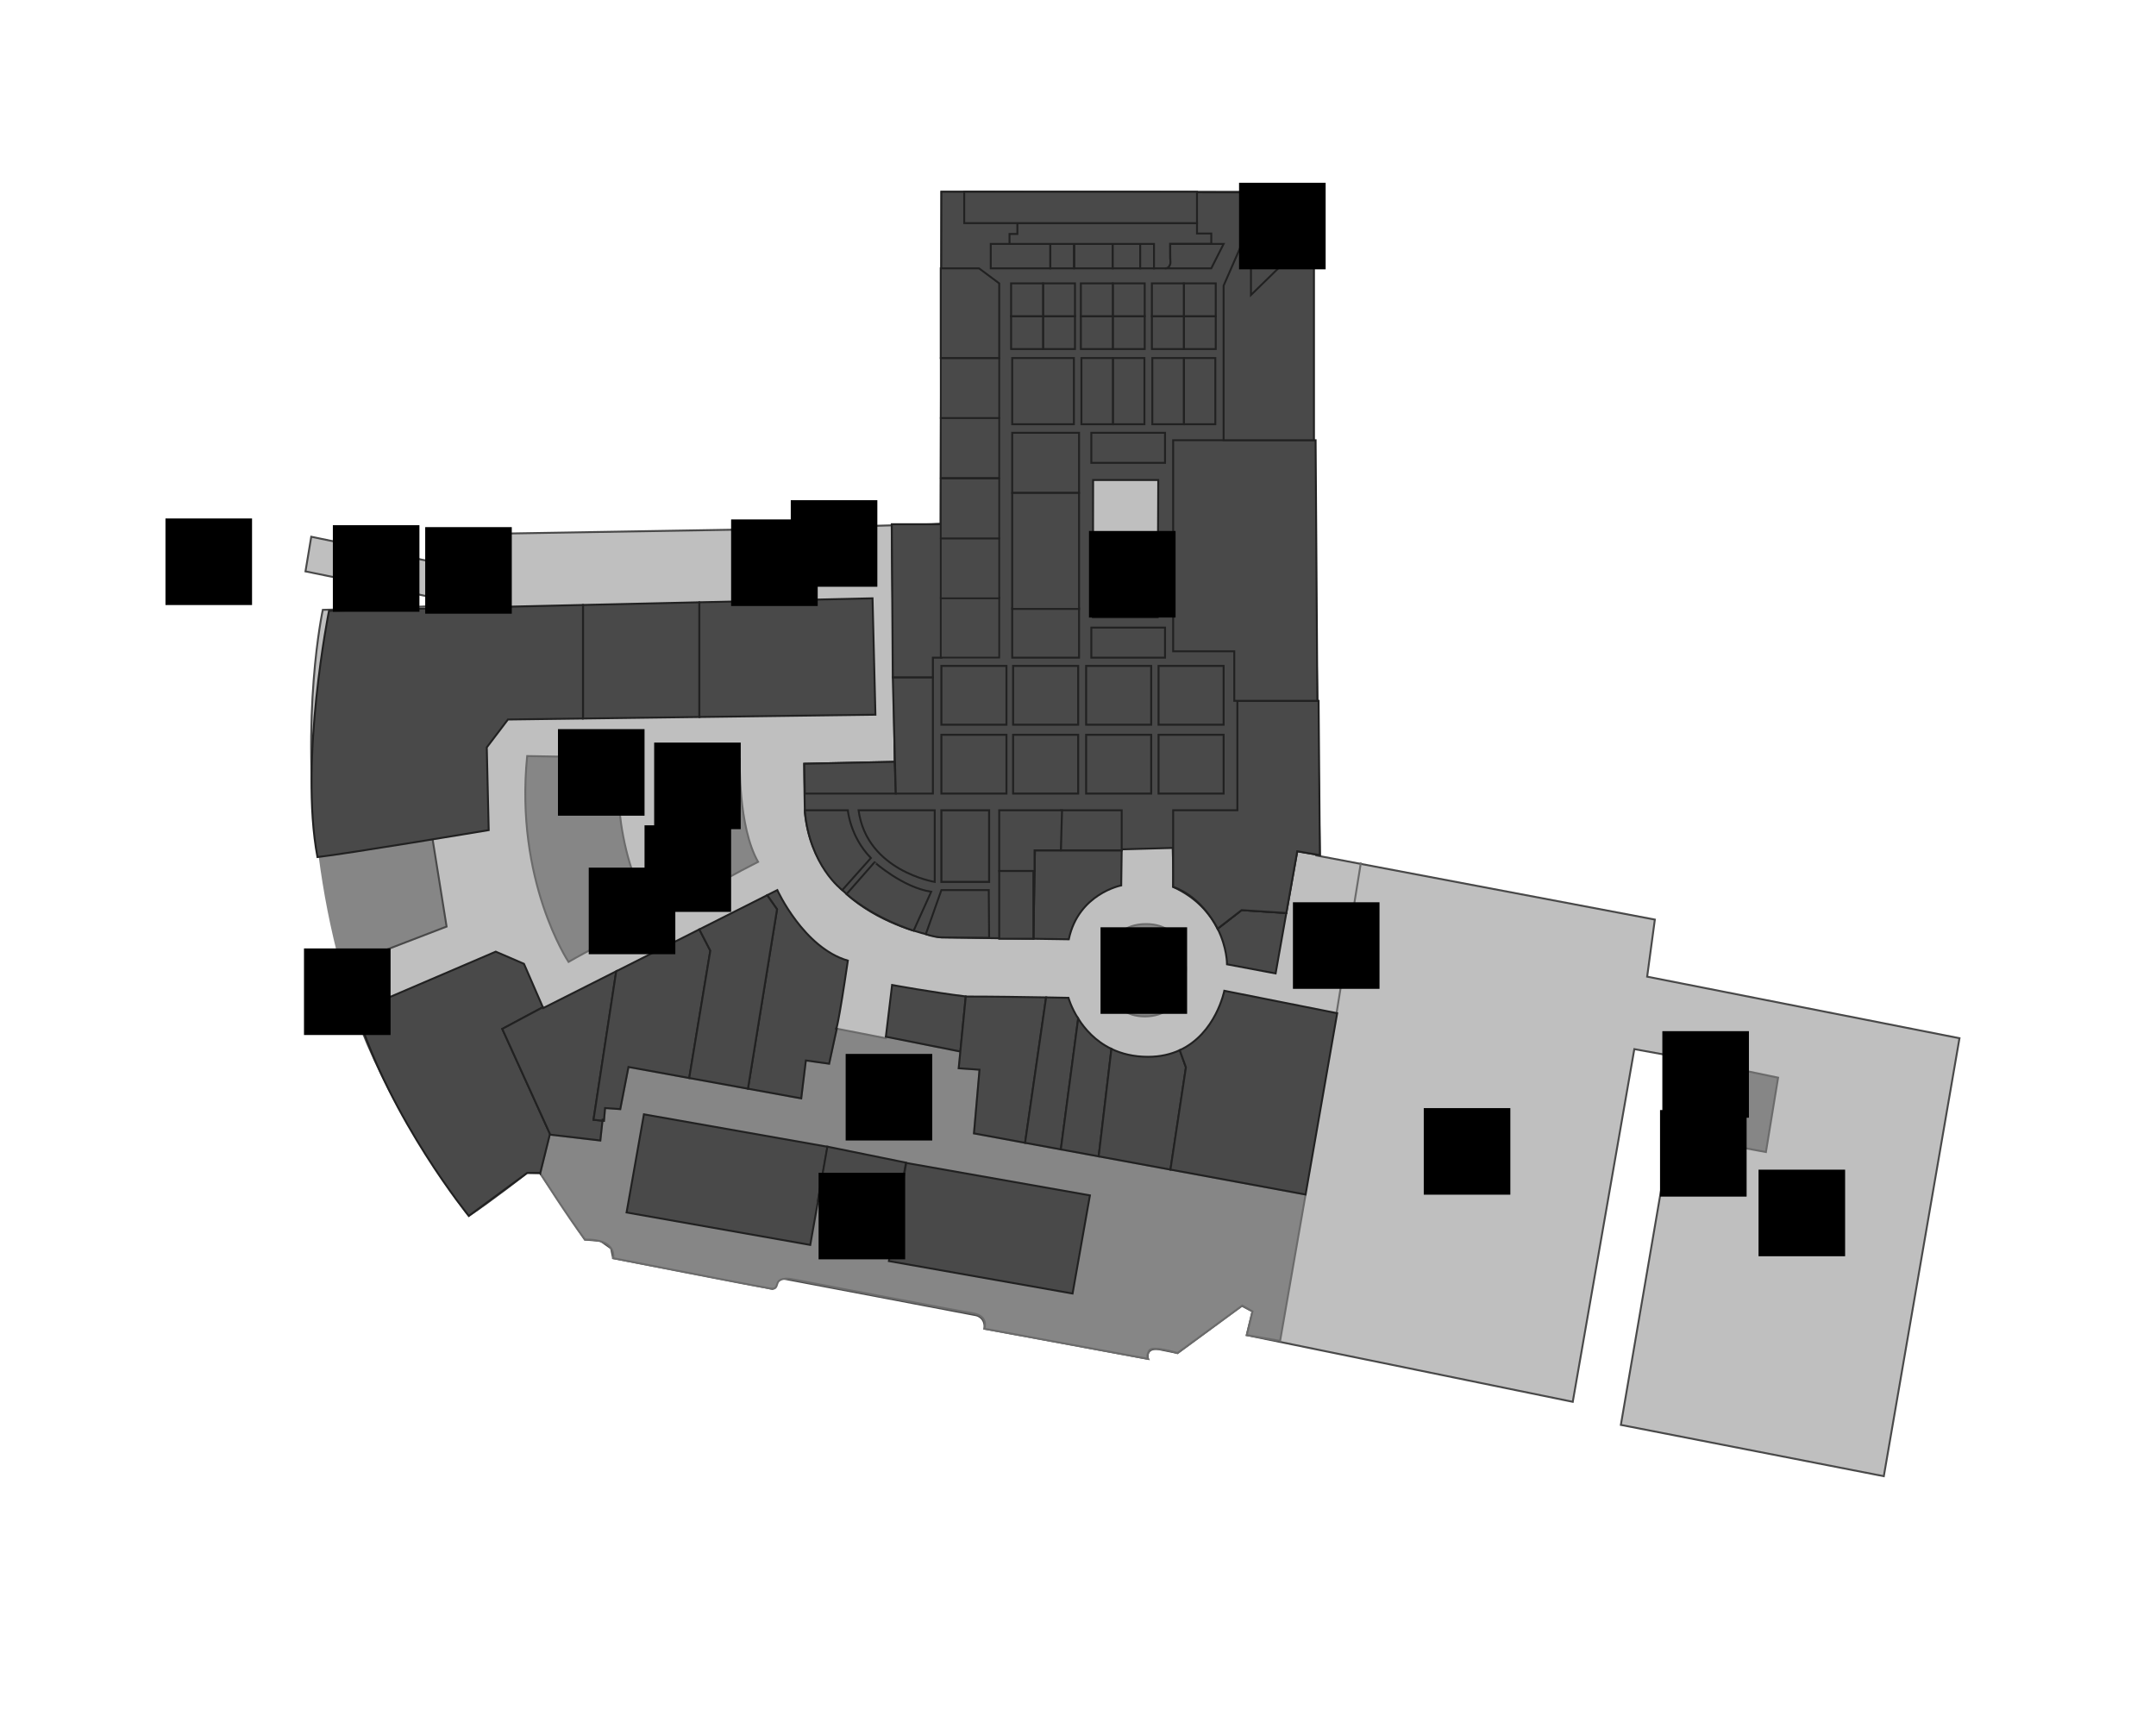 <?xml version="1.0" encoding="utf-8"?>
<!-- Generator: Adobe Illustrator 17.0.0, SVG Export Plug-In . SVG Version: 6.00 Build 0)  -->
<!DOCTYPE svg PUBLIC "-//W3C//DTD SVG 1.1//EN" "http://www.w3.org/Graphics/SVG/1.1/DTD/svg11.dtd">
<svg version="1.1" id="Layer_1" xmlns="http://www.w3.org/2000/svg" xmlns:xlink="http://www.w3.org/1999/xlink" x="0px" y="0px"
	 width="1120.58px" height="892px" viewBox="0 0 1120.58 892" enable-background="new 0 0 1120.58 892" xml:space="preserve">
<g id="background">
</g>
<g id="etc">
	<path fill="#868686" d="M224.968,435.656l-59.348,9.331c2.353,18.279,6.035,37.745,11.53,57.843l55.188-21.195L224.968,435.656z"/>
	<path fill="#BFBFBF" stroke="#494949" stroke-miterlimit="10" d="M856.106,507.667l4-29.667l-176-33.333l-4.667-345H489.286
		l-0.347,172.703l-107.167,2.964l-138.667,2.333l-1,18L161.773,279l-3,18l70,14.333c0,0,2.667,2.667,1,3.333s-62,2.334-62,2.334
		s-11.846,54.444-2.38,127.987l59.348-9.331l0,0l0,0l7.371,45.979l0,0l0,0l-55.189,21.195
		c11.465,41.926,34.759,86.622,66.743,129.17c12-8,30.334-22.333,30.334-22.333l6.776,0.169l23.228,34.5l8.102,0.664l5.514,3.912
		l1.047,5.088l82.61,15.902c0,0-1.171-6.568,6.162-5.235s99.896,19,99.896,19s5,1,4.333,7c8,1.333,85,15.667,85,15.667
		s-1.668-6.001,5.665-5.001c7,1.333,9.667,2,9.667,2l33.415-24.607l5.585,2.94L648,694l169.44,34.667l32-183.333L875.106,550
		L842.44,740.667l136.667,26.667l39.333-227.666L856.106,507.667z"/>
	<path fill="#868686" stroke="#6B6B6B" stroke-miterlimit="10" d="M342,393.5l42.5,1c0,0-1,35,9.5,53.5c-11,5.5-25,13.5-25,13.5
		L349,444c0,0-3-8.5-4.5-17S342,393.5,342,393.5z"/>
	<polygon fill="#868686" stroke="#6B6B6B" stroke-miterlimit="10" points="362,465 369.5,455 354,440.5 346.5,450.5 	"/>
	<path fill="#868686" stroke="#6B6B6B" stroke-miterlimit="10" d="M574,506c0,0-1-25.667,21.667-25.667
		c21.833,0,20.667,24,20.667,24s0.167,24-21.333,24C575,528.333,574,506,574,506z"/>
	<polygon fill="#868686" stroke="#6B6B6B" stroke-miterlimit="10" points="692,473.667 703.333,475.667 697.333,512 685.333,510 	
		"/>
	<polygon fill="#868686" stroke="#6B6B6B" stroke-miterlimit="10" points="383.667,275.333 383.667,312 419.667,312 419.667,292 
		420,292 420,274.556 	"/>
	<polygon fill="#868686" stroke="#6B6B6B" stroke-miterlimit="10" points="446,274 420,274.556 420,292 446,292 	"/>
	<polygon fill="#868686" stroke="#6B6B6B" stroke-miterlimit="10" points="875.333,550 924.167,560.167 917.833,598.833 
		895.334,594.667 892.667,608.167 866.334,603 	"/>
	<polygon fill="#868686" stroke="#6B6B6B" stroke-miterlimit="10" points="873.75,563 895.25,566.75 897.333,554.5 876.5,550.833 	
		"/>
	<line fill="none" stroke="#6B6B6B" stroke-miterlimit="10" x1="694.667" y1="526.667" x2="707.333" y2="448.333"/>
	<path fill="none" stroke="#6B6B6B" stroke-miterlimit="10" d="M177.15,502.83c0,0,4.517,16.503,7.517,23.17"/>
	<path id="emporium-gallery" fill="#868686" stroke="#6B6B6B" stroke-miterlimit="10" d="M295.5,500c0,0-28-42-21.5-107
		c20.5,0.5,47.5,0.5,47.5,0.5s-5,47.5,19,84C316,488,295.5,500,295.5,500z"/>
	<path id="emporium-tower" fill="#868686" stroke="#6B6B6B" stroke-miterlimit="10" d="M608.338,607.965L608.338,607.965
		l-37.298-6.876l0,0l-19.673-3.627l0,0l-18.577-3.424l0,0l-26.571-4.898l0,0l0,0l2.888-33.108l-10.82-0.75l0,0l0,0l0.856-8.698
		l-38.714-7.699l-0.094,0.784l-25.434-4.955l-3.957,18.201l-12.1-1.698l-2.408,19.729l-27.692-5.035l-30.524-5.55l-31.569-5.74
		l-4.269,21.897l-7.901-0.556l-0.564,6.674l-0.779-0.083l-1.116,10.277l-26.005-3.028l-0.26-0.03l-4.981,20.064
		c1.207,1.914,13.415,21.206,23.228,34.5C321,644,318.667,654,318.667,654s73,14.333,77.667,15s6.667,2.333,7.667-1.667
		s8-2.333,8-2.333s85.333,16.333,93.667,17.667s6,8,6,8l85,15.667c0,0-1-1.667,0.667-4.333S612,703.333,612,703.333l33.667-24.667
		l5.333,3L648,694l17.333,3l13.251-76.085L608.338,607.965z"/>
</g>
<g id="rooms">
	<path id="em-4" fill="#494949" stroke="#212121" stroke-miterlimit="10" d="M285.754,589.771l0.087-0.352l-24.786-54.593l0,0l0,0
		l21.09-11.26L272.333,501l-14.667-6.333l-72.333,31c18,57,58.333,106.333,58.333,106.333L274,609.667h6.667
		c0,0,0.042,0.066,0.106,0.167L285.754,589.771L285.754,589.771z"/>
	<polygon id="em-5" fill="#494949" stroke="#212121" stroke-miterlimit="10" points="308.485,582.052 308,582 308.485,582.052 
		320.276,504.873 282.333,524 282.145,523.566 261.055,534.826 285.841,589.418 285.841,589.418 286.014,589.8 312.019,592.828 
		313.136,582.55 	"/>
	<polygon id="em-6" fill="#494949" stroke="#212121" stroke-miterlimit="10" points="314.479,575.96 314.479,575.96 314.479,575.96 
		322.38,576.516 326.648,554.618 326.648,554.618 326.648,554.618 358.219,560.358 369.184,494.166 363.48,483.093 320.276,504.873 
		308.485,582.052 313.136,582.55 313.25,581.5 313.136,582.55 313.915,582.634 	"/>
	<path id="em-8" fill="#494949" stroke="#212121" stroke-miterlimit="10" d="M418.844,551.215L418.844,551.215L418.844,551.215
		l12.1,1.698l3.957-18.201l-0.232-0.045c0,0,1-1.333,6-35.333c-23-6.667-36.667-36.667-36.667-36.667l-5.28,2.662l5.144,7.313l0,0
		l0,0l-15.119,93.268l27.692,5.035L418.844,551.215z"/>
	<path id="em-9" fill="#494949" stroke="#212121" stroke-miterlimit="10" d="M501.962,517.955
		c-16.62-2.014-38.295-5.955-38.295-5.955l-3.239,26.883l38.714,7.699L501.962,517.955z"/>
	<path id="em-10" fill="#494949" stroke="#212121" stroke-miterlimit="10" d="M502.333,518c-0.123-0.015-0.248-0.03-0.371-0.045
		l-2.82,28.627l0,0l-0.856,8.698l10.82,0.75l0,0l0,0l-2.888,33.108l26.571,4.898l10.921-75.593
		C532.675,518.25,515.818,518,502.333,518z"/>
	<path id="em-11" fill="#494949" stroke="#212121" stroke-miterlimit="10" d="M560.379,529.437
		c-3.705-5.875-5.045-10.77-5.045-10.77s-4.654-0.1-11.623-0.223l-10.921,75.593l18.577,3.424L560.379,529.437z"/>
	<path id="em-12" fill="#494949" stroke="#212121" stroke-miterlimit="10" d="M577.661,545.219
		c-8.362-4.022-13.841-10.326-17.282-15.782l-9.013,68.025l19.673,3.627L577.661,545.219z"/>
	<path id="em-13" fill="#494949" stroke="#212121" stroke-miterlimit="10" d="M616.384,554.819l-3.209-8.939
		c-4.594,2.122-10.038,3.454-16.508,3.454c-7.573,0-13.833-1.626-19.006-4.115l-6.622,55.87l37.298,6.876L616.384,554.819z"/>
	<path id="watch-galleria" fill="#494949" stroke="#212121" stroke-miterlimit="10" d="M695,526.667L636.333,515
		c0,0-4.322,22.179-23.159,30.88l3.209,8.939l0,0l0,0l-8.046,53.146l70.247,12.95L695,526.667z"/>
	<polygon id="em-7" fill="#494949" stroke="#212121" stroke-miterlimit="10" points="403.862,472.641 398.72,465.328 
		363.48,483.093 369.184,494.166 369.184,494.166 369.184,494.166 358.219,560.358 388.743,565.908 	"/>
	<polygon id="em-2" fill="#494949" stroke="#212121" stroke-miterlimit="10" points="303,314.463 303,373.489 363.5,372.697 
		363.5,313.071 	"/>
	<polygon id="em-3" fill="#494949" stroke="#212121" stroke-miterlimit="10" points="453.5,311 363.5,313.071 363.5,372.697 
		455,371.5 	"/>
	<path id="em-1" fill="#494949" stroke="#212121" stroke-miterlimit="10" d="M171,317.5c0,0-15.5,77.5-6,128c14-1.5,89-14,89-14
		l-1-43l11-14.5l39-0.511v-59.026L171,317.5z"/>
	<path id="em-15" fill="#494949" stroke="#212121" stroke-miterlimit="10" d="M537.104,487.972l18.396,0.278
		c5-23.75,27.25-28,27.25-28l0.243-18.25h-45.097L537.104,487.972z"/>
	<path id="em-14" fill="#494949" stroke="#212121" stroke-miterlimit="10" d="M632.851,482.733
		c4.978,9.874,4.899,18.517,4.899,18.517L663,506l5.565-31.41l-23.23-1.511L632.851,482.733z"/>
	<path id="emporium-department-store" fill="#494949" stroke="#212121" stroke-miterlimit="10" d="M681,137.5l-32-0.25l0.75-37.25
		l-160.464-0.333l-0.347,172.703L463.5,273.5L465,396l-47,1c0,0,0,11.25,0.333,25.333c5.667,56,70.917,64.917,70.917,64.917
		l47.854,0.722L537.896,442h45.097l0.007-0.5l26.5-0.75c0,0,0.5,14,0.25,20.25c12.34,5.679,19.241,14.076,23.101,21.733
		l12.484-9.654l23.23,1.511l5.685-32.09l11.75,2L681,137.5z M601.701,320.941h-33.667l0.11-71.428l33.86-0.003L601.701,320.941z"/>
	<path id="edsm-45" fill="#494949" stroke="#212121" stroke-miterlimit="10" d="M632.851,482.733c0,0-7.653-16.353-23.101-21.733
		v-39.843h33.375v-56.864h42.208L686,444.5l-11.75-2l-5.685,32.09l-23.23-1.511L632.851,482.733z"/>
	<polygon id="edsm-44" fill="#494949" stroke="#212121" stroke-miterlimit="10" points="684.694,364.293 641.516,364.293 
		641.516,338.55 609.75,338.55 609.75,228.82 683.784,228.82 	"/>
	<polygon id="edsm-43" fill="#494949" stroke="#212121" stroke-miterlimit="10" points="682.934,228.82 682.934,137.5 
		666.426,137.5 650.18,153.349 650.18,115.984 635.971,148.476 635.971,228.82 	"/>
	<rect id="edsm-9" x="551.366" y="421.19" fill="#494949" stroke="#212121" stroke-miterlimit="10" width="31.627" height="20.81"/>
	<polygon id="edsm-8" fill="#494949" stroke="#212121" stroke-miterlimit="10" points="552,421.19 519.341,421.19 519.341,452.75 
		537.711,452.75 537.711,442 551.366,442 	"/>
	
		<rect id="edsm-5" x="519.341" y="452.75" fill="#494949" stroke="#212121" stroke-miterlimit="10" width="17.763" height="35.222"/>
	<path id="edsm-4" fill="#494949" stroke="#212121" stroke-miterlimit="10" d="M514.099,487.474l-0.192-24.807h-24.62l-8.091,22.905
		c0,0,4.434,1.624,8.055,1.678L514.099,487.474z"/>
	
		<rect id="edsm-7" x="489.286" y="421.19" fill="#494949" stroke="#212121" stroke-width="1.067" stroke-miterlimit="10" width="24.813" height="37.232"/>
	<path id="edsm-3" fill="#494949" stroke="#212121" stroke-miterlimit="10" d="M483.983,463.525l-9.124,20.24
		c0,0-19.859-5.944-34.854-19.02l14.536-16.573C454.542,448.171,469.212,461.309,483.983,463.525z"/>
	<path id="edsm-2" fill="#494949" stroke="#212121" stroke-miterlimit="10" d="M437.771,462.667c0,0-17.15-12.662-19.465-41.477
		h22.362c0,0,1.13,13.685,11.973,24.81L437.771,462.667z"/>
	<path id="edsm-6" fill="#494949" stroke="#212121" stroke-miterlimit="10" d="M485.825,421.19v37.232
		c0,0-35.299-5.672-39.588-37.232H485.825z"/>
	<polygon id="edsm-1" fill="#494949" stroke="#212121" stroke-miterlimit="10" points="465.597,412.504 418.307,412.504 418,397 
		465,396 	"/>
	
		<rect id="edsm-10" x="489.286" y="381.941" fill="#494949" stroke="#212121" stroke-width="1.029" stroke-miterlimit="10" width="33.815" height="30.562"/>
	
		<rect id="edsm-11" x="526.558" y="381.941" fill="#494949" stroke="#212121" stroke-width="1.029" stroke-miterlimit="10" width="33.815" height="30.562"/>
	
		<rect id="edsm-12" x="564.514" y="381.941" fill="#494949" stroke="#212121" stroke-width="1.029" stroke-miterlimit="10" width="33.815" height="30.562"/>
	
		<rect id="edsm-13" x="602.156" y="381.941" fill="#494949" stroke="#212121" stroke-width="1.029" stroke-miterlimit="10" width="33.815" height="30.562"/>
	
		<rect id="edsm-14" x="489.286" y="346.135" fill="#494949" stroke="#212121" stroke-width="1.029" stroke-miterlimit="10" width="33.815" height="30.562"/>
	
		<rect id="edsm-15" x="526.558" y="346.135" fill="#494949" stroke="#212121" stroke-width="1.029" stroke-miterlimit="10" width="33.815" height="30.562"/>
	
		<rect id="edsm-16" x="564.514" y="346.135" fill="#494949" stroke="#212121" stroke-width="1.029" stroke-miterlimit="10" width="33.815" height="30.562"/>
	
		<rect id="edsm-17" x="602.156" y="346.135" fill="#494949" stroke="#212121" stroke-width="1.029" stroke-miterlimit="10" width="33.815" height="30.562"/>
	<polygon id="edsm-18" fill="#494949" stroke="#212121" stroke-miterlimit="10" points="484.876,352.073 464.032,352.073 
		465.597,412.504 484.876,412.504 	"/>
	<polygon id="edsm-19" fill="#494949" stroke="#212121" stroke-width="1.029" stroke-miterlimit="10" points="484.876,352.073 
		484.876,341.849 489.286,341.849 489.286,272.5 463.5,272.5 464.032,352.073 	"/>
	
		<rect id="edsm-20" x="488.956" y="310.647" fill="#494949" stroke="#212121" stroke-width="0.895" stroke-miterlimit="10" width="30.385" height="31.154"/>
	
		<rect id="edsm-22" x="567.215" y="326.224" fill="#494949" stroke="#212121" stroke-miterlimit="10" width="38.31" height="15.624"/>
	
		<rect id="edsm-32" x="567.215" y="224.961" fill="#494949" stroke="#212121" stroke-miterlimit="10" width="38.31" height="15.624"/>
	
		<rect id="edsm-21" x="526.096" y="316.235" fill="#494949" stroke="#212121" stroke-miterlimit="10" width="34.739" height="25.613"/>
	
		<rect id="edsm-27" x="526.096" y="224.961" fill="#494949" stroke="#212121" stroke-miterlimit="10" width="34.739" height="31.278"/>
	
		<rect id="edsm-24" x="526.096" y="256.239" fill="#494949" stroke="#212121" stroke-miterlimit="10" width="34.739" height="60.283"/>
	
		<rect id="edsm-23" x="488.956" y="279.846" fill="#494949" stroke="#212121" stroke-width="0.895" stroke-miterlimit="10" width="30.385" height="31.154"/>
	
		<rect id="edsm-25" x="488.956" y="248.692" fill="#494949" stroke="#212121" stroke-width="0.895" stroke-miterlimit="10" width="30.385" height="31.154"/>
	
		<rect id="edsm-26" x="488.956" y="217.265" fill="#494949" stroke="#212121" stroke-width="0.895" stroke-miterlimit="10" width="30.385" height="31.154"/>
	
		<rect id="edsm-28" x="488.956" y="186.111" fill="#494949" stroke="#212121" stroke-width="0.895" stroke-miterlimit="10" width="30.385" height="31.154"/>
	
		<rect id="edsm-29" x="526.096" y="186.111" fill="#494949" stroke="#212121" stroke-miterlimit="10" width="32.053" height="34.412"/>
	
		<rect id="edsm-30a" x="562.069" y="186.111" fill="#494949" stroke="#212121" stroke-miterlimit="10" width="16.449" height="34.412"/>
	
		<rect id="edsm-30b" x="578.518" y="186.111" fill="#494949" stroke="#212121" stroke-miterlimit="10" width="16.301" height="34.412"/>
	
		<rect id="edsm-32a" x="598.911" y="186.111" fill="#494949" stroke="#212121" stroke-miterlimit="10" width="16.449" height="34.412"/>
	
		<rect id="edsm-32b" x="615.36" y="186.111" fill="#494949" stroke="#212121" stroke-miterlimit="10" width="16.301" height="34.412"/>
	
		<rect id="edsm-36d" x="615.286" y="164.362" fill="#494949" stroke="#212121" stroke-miterlimit="10" width="16.597" height="17.068"/>
	
		<rect id="edsm-36c" x="615.286" y="147.294" fill="#494949" stroke="#212121" stroke-miterlimit="10" width="16.597" height="17.068"/>
	
		<rect id="edsm-36b" x="598.689" y="164.362" fill="#494949" stroke="#212121" stroke-miterlimit="10" width="16.597" height="17.068"/>
	
		<rect id="edsm-36a" x="598.689" y="147.294" fill="#494949" stroke="#212121" stroke-miterlimit="10" width="16.597" height="17.068"/>
	
		<rect id="edsm-35d" x="578.369" y="164.362" fill="#494949" stroke="#212121" stroke-miterlimit="10" width="16.597" height="17.068"/>
	
		<rect id="edsm-35c" x="561.773" y="164.362" fill="#494949" stroke="#212121" stroke-miterlimit="10" width="16.597" height="17.068"/>
	
		<rect id="edsm-35b" x="578.369" y="147.294" fill="#494949" stroke="#212121" stroke-miterlimit="10" width="16.597" height="17.068"/>
	
		<rect id="edsm-35a" x="561.773" y="147.294" fill="#494949" stroke="#212121" stroke-miterlimit="10" width="16.597" height="17.068"/>
	
		<rect id="edsm-36d_1_" x="542.122" y="164.362" fill="#494949" stroke="#212121" stroke-miterlimit="10" width="16.597" height="17.068"/>
	
		<rect id="edsm-36c_1_" x="525.526" y="164.362" fill="#494949" stroke="#212121" stroke-miterlimit="10" width="16.597" height="17.068"/>
	
		<rect id="edsm-36b_1_" x="542.122" y="147.294" fill="#494949" stroke="#212121" stroke-miterlimit="10" width="16.597" height="17.068"/>
	
		<rect id="edsm-36a_1_" x="525.526" y="147.294" fill="#494949" stroke="#212121" stroke-miterlimit="10" width="16.597" height="17.068"/>
	<polygon id="edsm-33" fill="#494949" stroke="#212121" stroke-miterlimit="10" points="519.341,186.111 519.341,147.294 
		508.847,139.487 488.956,139.487 488.956,186.111 	"/>
	
		<rect id="edsm-37" x="514.941" y="126.79" fill="#494949" stroke="#212121" stroke-miterlimit="10" width="30.979" height="12.696"/>
	
		<rect id="edsm-38" x="545.919" y="126.79" fill="#494949" stroke="#212121" stroke-miterlimit="10" width="12.23" height="12.696"/>
	
		<rect id="edsm-39" x="558.399" y="126.79" fill="#494949" stroke="#212121" stroke-miterlimit="10" width="19.971" height="12.696"/>
	
		<rect id="edsm-40a" x="578.369" y="126.79" fill="#494949" stroke="#212121" stroke-miterlimit="10" width="14.272" height="12.696"/>
	
		<rect id="edsm-40b" x="592.641" y="126.79" fill="#494949" stroke="#212121" stroke-miterlimit="10" width="7.136" height="12.696"/>
	<path id="edsm-42" fill="#494949" stroke="#212121" stroke-miterlimit="10" d="M524.701,126.79v-5.176h4.083v-5.63h93.356v5.403
		h7.423v5.403h-21.352v7.85c0,0,1.09,4.846-2.685,4.846c-3.775,0-5.748,0-5.748,0V126.79H524.701z"/>
	<path id="edsm-41" fill="#494949" stroke="#212121" stroke-miterlimit="10" d="M629.563,126.79h6.408l-6.408,12.696h-22.765
		c0,0,1.69-1.435,1.551-3.14c-0.138-1.706-0.138-9.556-0.138-9.556H629.563z"/>
	
		<rect id="edsm-46" x="501.152" y="99.692" fill="#494949" stroke="#212121" stroke-miterlimit="10" width="120.988" height="16.293"/>
	
		<rect id="emtm-1" x="329.335" y="587.122" transform="matrix(0.985 0.174 -0.174 0.985 112.438 -56.39)" fill="#494949" stroke="#212121" stroke-miterlimit="10" width="96.928" height="51.796"/>
	<polygon id="emtm-2" fill="#494949" stroke="#212121" stroke-miterlimit="10" points="465.975,632.109 425.052,624.196 
		430.03,596.025 470.881,604.346 	"/>
	
		<rect id="emtm-3" x="465.635" y="612.384" transform="matrix(0.985 0.174 -0.174 0.985 118.914 -79.722)" fill="#494949" stroke="#212121" stroke-miterlimit="10" width="96.928" height="51.796"/>
</g>
<g id="signs">
	<g id="toilet">
		<rect id="toilet-1" x="644" y="95" width="45" height="45"/>
		<rect id="toilet-2" x="380" y="270" width="45" height="45"/>
	</g>
	<g id="lift">
		<rect id="lift-1" x="411" y="260" width="45" height="45"/>
		<rect id="lift-2" x="335" y="429" width="45" height="45"/>
		<rect id="lift-3" x="672" y="469" width="45" height="45"/>
		<rect id="lift-4" x="864" y="536" width="45" height="45"/>
	</g>
	<g id="escalator">
		<rect id="escalator-1" x="566" y="276" width="45" height="45"/>
		<rect id="escalator-2" x="340" y="386" width="45" height="45"/>
		<rect id="escalator-3" x="572" y="482" width="45" height="45"/>
		<rect id="escalator-4" x="290" y="379" width="45" height="45"/>
		<rect id="escalator-5" x="306" y="451" width="45" height="45"/>
		<rect id="escalator-6" x="173" y="273" width="45" height="45"/>
	</g>
	<g id="entrance">
		<rect id="entrance-1" x="221" y="274" width="45" height="45"/>
		<rect id="entrance-2" x="158" y="493" width="45" height="45"/>
		<rect id="escalato-3" x="439.531" y="547.828" width="45" height="45"/>
	</g>
	<g id="parking">
		<rect id="parking-1" x="740" y="576" width="45" height="45"/>
		<rect id="parking-2" x="914" y="608" width="45" height="45"/>
	</g>
	<rect id="bts" x="86" y="269.5" width="45" height="45"/>
	<rect id="stairs" x="862.803" y="577" width="45" height="45"/>
	<rect id="atm" x="425.467" y="609.609" width="45" height="45"/>
</g>
</svg>
